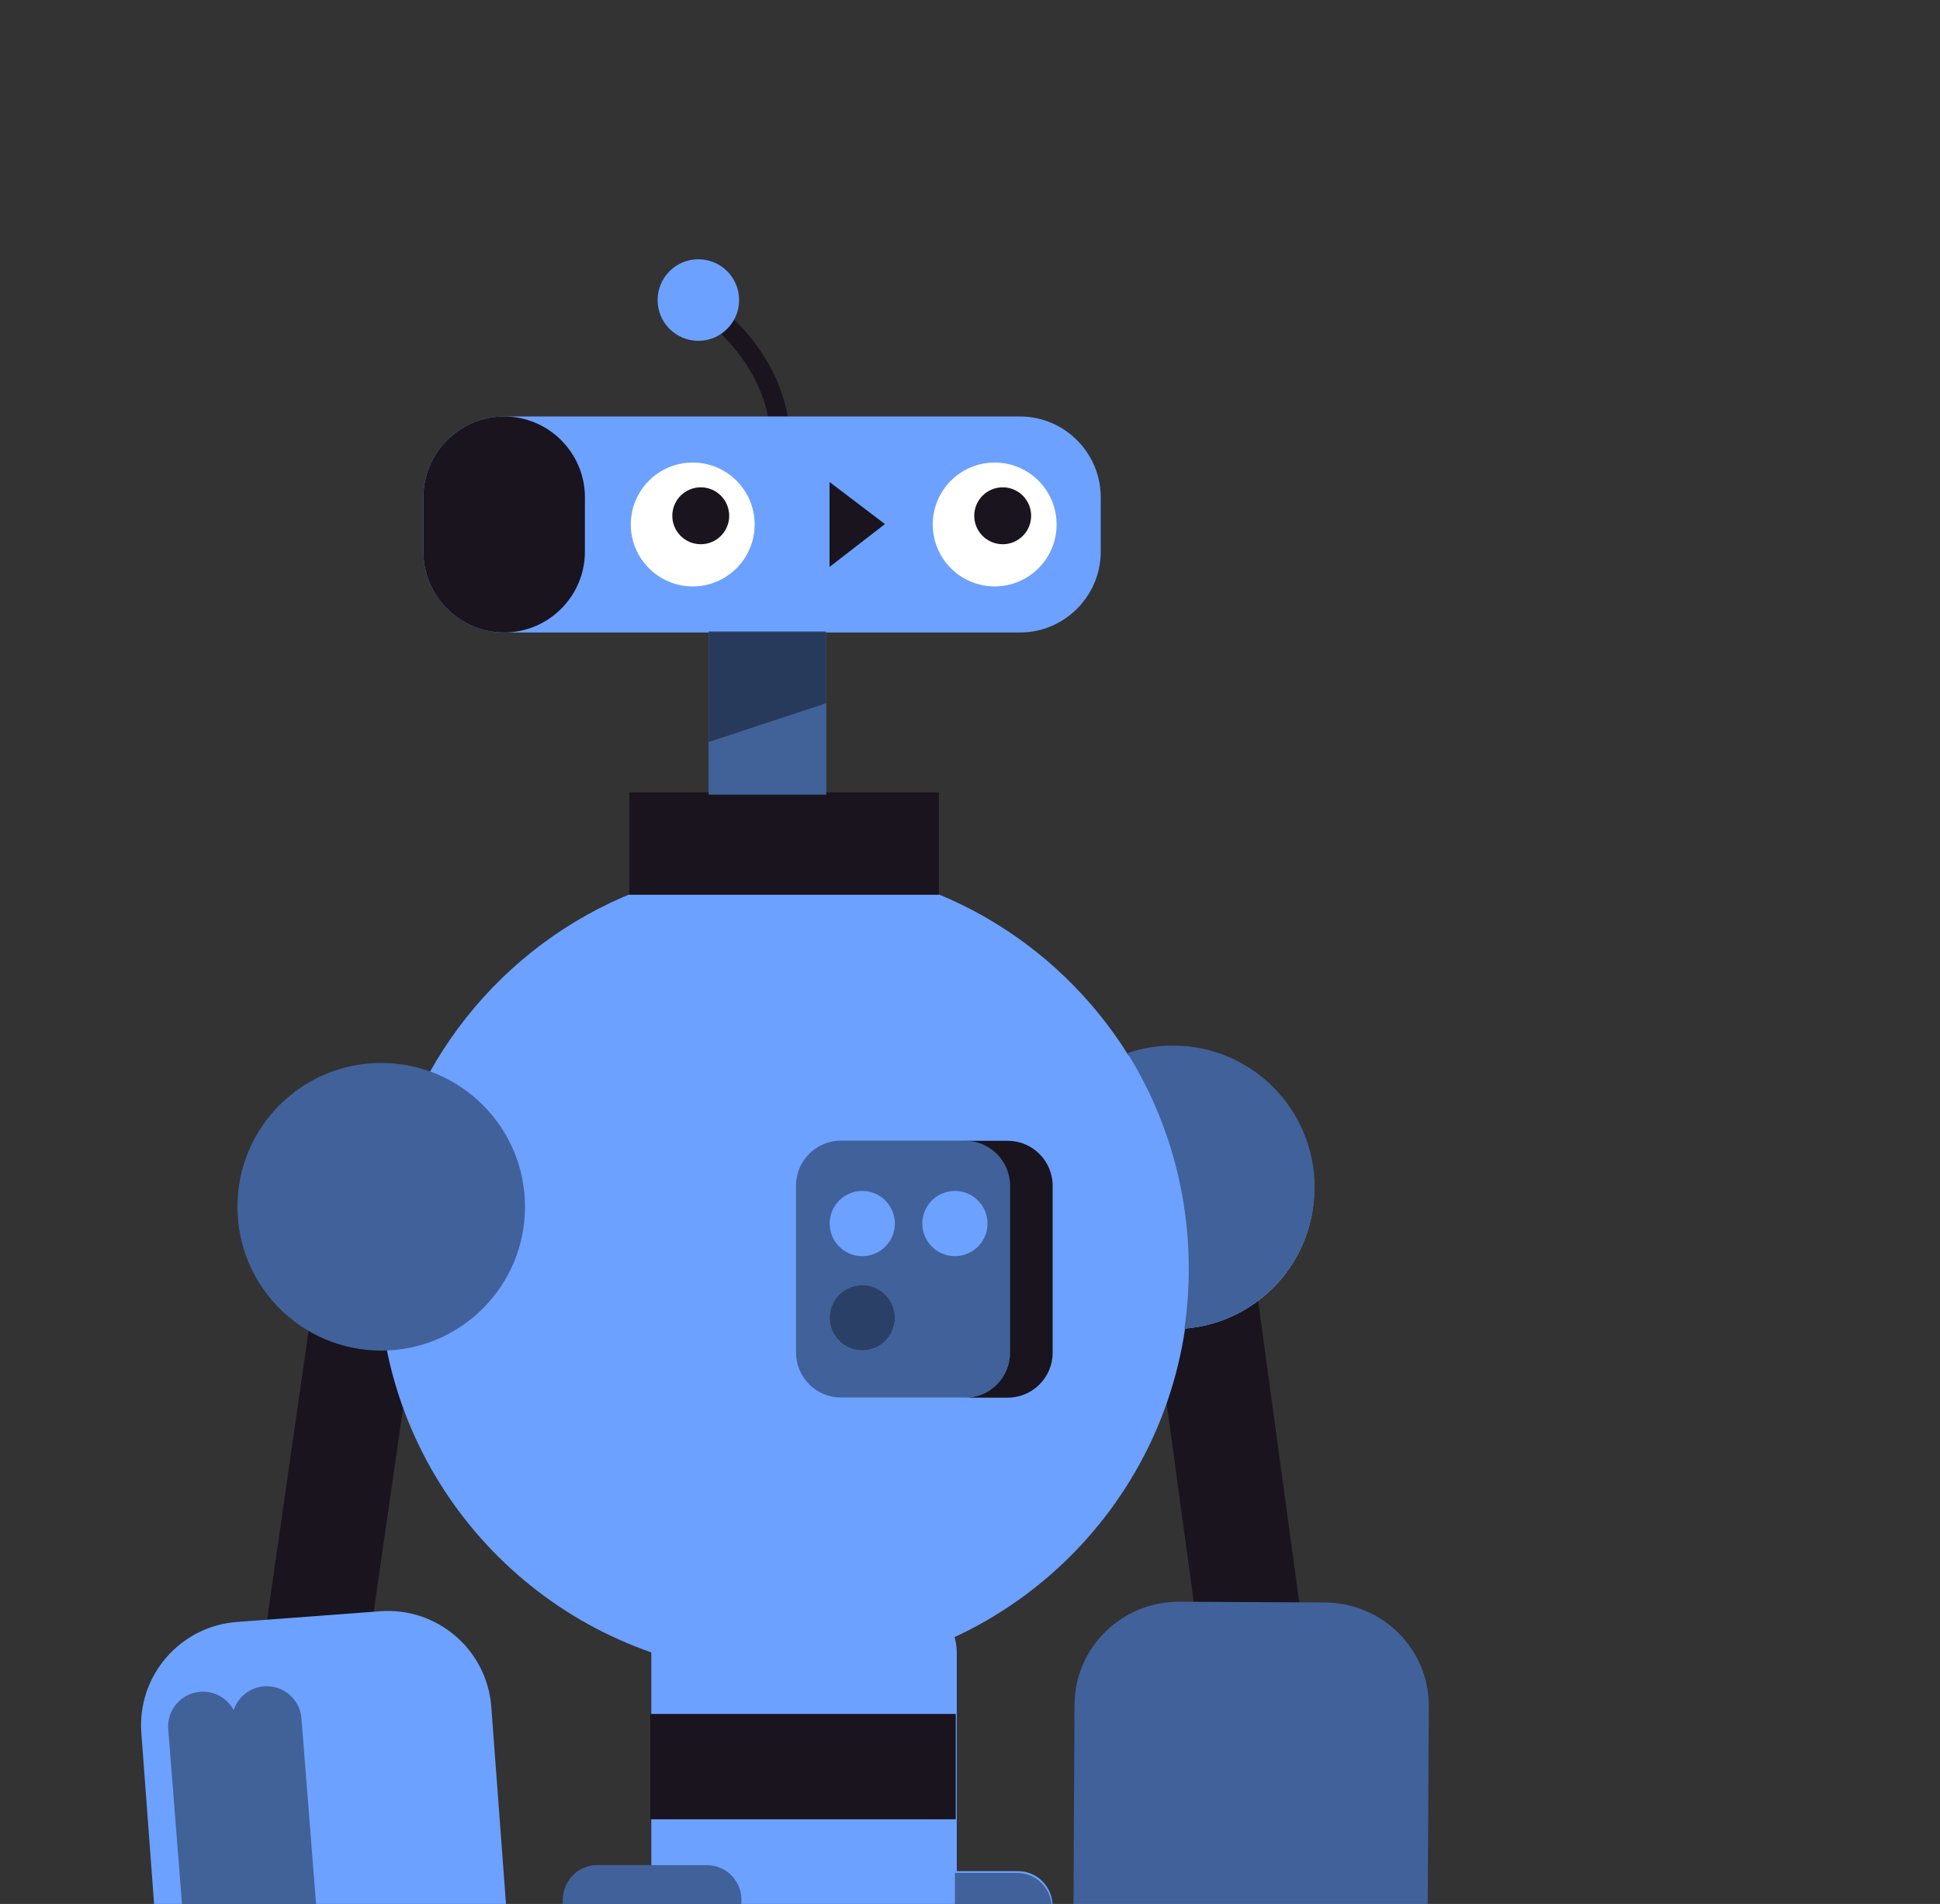 <svg width="425" height="417" viewBox="0 0 425 417" fill="none" xmlns="http://www.w3.org/2000/svg">
<rect x="0" y="0" width="425" height="417" fill="#333333" stroke="none"/>
<path fill-rule="evenodd" clip-rule="evenodd" d="M223.013 409.815H209.604V362.058C209.604 354.942 203.872 349.173 196.802 349.173H155.481C148.411 349.173 142.68 354.942 142.68 362.058V408.498H130.892C126.706 408.498 123.314 411.913 123.314 416.126V571.047C123.314 575.259 126.706 578.674 130.892 578.674H154.858C159.043 578.674 162.436 575.259 162.436 571.047C162.436 566.834 159.043 563.419 154.858 563.419H138.47V530.049C142.961 523.145 148.607 519.033 154.74 519.033C169.379 519.033 181.245 542.46 181.245 571.359C181.245 600.258 169.379 623.686 154.74 623.686C141.353 623.686 130.283 604.089 128.489 578.633C125.421 577.658 123.196 574.77 123.196 571.359V484.43C109.501 503.834 100.579 535.539 100.579 571.359C100.579 630.412 124.828 678.284 154.741 678.284C155.46 678.284 156.176 678.257 156.888 678.202H196.828C197.54 678.257 198.256 678.284 198.976 678.284C228.889 678.284 253.137 630.412 253.137 571.359C253.137 535.602 244.246 503.944 230.591 484.531V417.443C230.591 413.23 227.199 409.815 223.013 409.815ZM209.604 434.101V425.07H215.435V469.461C210.245 466.196 204.714 464.434 198.976 464.434C198.919 464.434 198.863 464.434 198.807 464.434H154.909C154.877 464.434 154.845 464.434 154.814 464.434C154.789 464.434 154.765 464.434 154.74 464.434C149.071 464.434 143.605 466.153 138.47 469.343V423.754H142.68V434.101C142.68 441.217 148.411 446.986 155.481 446.986H196.802C203.872 446.986 209.604 441.217 209.604 434.101Z" fill="#6CA1FF"/>
<path fill-rule="evenodd" clip-rule="evenodd" d="M142.457 398.455H209.381V375.385H142.457V398.455Z" fill="#19141E"/>
<path opacity="0.396" fill-rule="evenodd" clip-rule="evenodd" d="M215.943 469.528C215.716 469.375 215.486 469.221 215.253 469.067V425.449H209.198V410.194H222.831C227.016 410.194 230.409 413.609 230.409 417.821C230.529 447.095 230.59 469.107 230.591 483.855C230.174 483.304 229.753 482.763 229.328 482.234C229.007 481.79 228.693 481.352 228.405 481.039C228.33 480.957 228.257 480.878 228.186 480.8C243.417 499.723 253.537 533.208 253.537 571.359C253.537 630.412 229.289 678.285 199.376 678.285C198.657 678.285 197.941 678.257 197.228 678.202H157.289C186.205 675.976 209.302 628.992 209.302 571.359C209.302 512.417 185.144 464.614 155.31 464.434L199.207 464.435C199.263 464.434 199.32 464.434 199.376 464.434C205.154 464.434 210.721 466.22 215.943 469.528V469.528ZM224.804 476.926C225.21 477.353 225.612 477.79 226.012 478.236C225.656 477.82 225.275 477.398 224.804 476.926L224.804 476.926ZM138.47 563.419H154.858C159.043 563.419 162.436 566.834 162.436 571.047C162.436 575.259 159.043 578.674 154.858 578.674H130.892C126.706 578.674 123.314 575.259 123.314 571.047V416.126C123.314 411.913 126.706 408.498 130.892 408.498H154.858C159.043 408.498 162.436 411.913 162.436 416.126C162.436 420.339 159.043 423.754 154.858 423.754H138.47V563.419Z" fill="black"/>
<path fill-rule="evenodd" clip-rule="evenodd" d="M260.129 255.998C266.39 255.144 272.157 259.528 273.011 265.789L285.847 359.894C286.701 366.155 282.318 371.923 276.057 372.777C269.796 373.631 264.028 369.247 263.174 362.986L250.339 268.881C249.485 262.62 253.868 256.852 260.129 255.998Z" fill="#19141E"/>
<path fill-rule="evenodd" clip-rule="evenodd" d="M84.674 253.241C90.928 254.142 95.269 259.942 94.369 266.196L80.837 360.203C79.937 366.458 74.137 370.798 67.883 369.898C61.628 368.998 57.288 363.198 58.188 356.943L71.719 262.936C72.62 256.682 78.42 252.341 84.674 253.241Z" fill="#19141E"/>
<path fill-rule="evenodd" clip-rule="evenodd" d="M220.748 306.111H184.206C178.76 306.111 174.347 301.697 174.347 296.252V259.71C174.347 254.266 178.76 249.852 184.206 249.852H220.748C226.192 249.852 230.606 254.266 230.606 259.71V296.252C230.606 301.697 226.192 306.111 220.748 306.111" fill="#19141E"/>
<path fill-rule="evenodd" clip-rule="evenodd" d="M211.425 306.111H184.206C178.76 306.111 174.347 301.697 174.347 296.252V259.71C174.347 254.266 178.76 249.852 184.206 249.852H211.425C216.869 249.852 221.283 254.266 221.283 259.71V296.252C221.283 301.697 216.869 306.111 211.425 306.111" fill="#405FD3"/>
<path fill-rule="evenodd" clip-rule="evenodd" d="M84.536 294.631C84.279 294.637 84.022 294.64 83.764 294.64C66.778 294.64 53.008 280.87 53.008 263.884C53.008 246.899 66.778 233.128 83.764 233.128C87.392 233.128 90.873 233.756 94.105 234.91C109.26 207.641 138.359 189.188 171.769 189.188C203.639 189.188 231.587 205.978 247.25 231.195C250.357 230.139 253.686 229.567 257.15 229.567C274.136 229.567 287.906 243.337 287.906 260.323C287.906 276.478 275.45 289.724 259.618 290.98C253.328 333.857 216.393 366.774 171.769 366.774C128.421 366.774 92.329 335.711 84.536 294.631ZM30.964 379.558C30.031 367.059 39.408 356.171 51.907 355.238L83.308 352.895C95.807 351.962 106.695 361.339 107.627 373.837L112.968 445.414C113.9 457.913 104.524 468.801 92.026 469.734L60.624 472.078C48.125 473.01 37.237 463.633 36.305 451.135L30.964 379.558ZM258.569 351.357C246.036 351.29 235.821 361.396 235.755 373.929L235.373 445.704C235.306 458.238 245.413 468.452 257.946 468.519L289.434 468.687C301.967 468.754 312.182 458.647 312.248 446.113L312.63 374.339C312.697 361.806 302.591 351.592 290.058 351.524L258.569 351.357Z" fill="#6CA1FF"/>
<path fill-rule="evenodd" clip-rule="evenodd" d="M137.864 195.968H205.676V173.543H137.864V195.968Z" fill="#19141E"/>
<path fill-rule="evenodd" clip-rule="evenodd" d="M211.425 306.111C216.869 306.111 221.283 301.697 221.283 296.252V259.71C221.283 254.266 216.869 249.852 211.425 249.852H220.748C226.192 249.852 230.606 254.266 230.606 259.71V296.252C230.606 301.697 226.192 306.111 220.748 306.111H211.425Z" fill="#19141E"/>
<path opacity="0.402" fill-rule="evenodd" clip-rule="evenodd" d="M57.836 369.34C62.035 369.009 65.708 372.146 66.038 376.345L71.676 447.943C72.007 452.142 68.87 455.815 64.671 456.146C61.553 456.391 58.726 454.726 57.341 452.133C56.404 454.959 53.85 457.091 50.697 457.339C46.497 457.67 42.825 454.534 42.494 450.334L36.856 378.737C36.526 374.537 39.662 370.865 43.862 370.534C46.979 370.289 49.806 371.954 51.191 374.546C52.128 371.721 54.682 369.588 57.836 369.34Z" fill="black"/>
<path opacity="0.398" fill-rule="evenodd" clip-rule="evenodd" d="M211.462 306.077H184.242C178.797 306.077 174.383 301.664 174.383 296.218V259.676C174.383 254.232 178.797 249.818 184.242 249.818H211.462C216.906 249.818 221.32 254.232 221.32 259.676V296.218C221.32 301.664 216.906 306.077 211.462 306.077ZM188.898 275.12C192.843 275.12 196.041 271.923 196.041 267.978C196.041 264.033 192.843 260.836 188.898 260.836C184.954 260.836 181.757 264.033 181.757 267.978C181.757 271.923 184.954 275.12 188.898 275.12ZM209.196 275.12C213.14 275.12 216.338 271.923 216.338 267.978C216.338 264.033 213.14 260.836 209.196 260.836C205.251 260.836 202.053 264.033 202.053 267.978C202.053 271.923 205.251 275.12 209.196 275.12ZM188.898 295.764C192.843 295.764 196.041 292.566 196.041 288.621C196.041 284.677 192.843 281.479 188.898 281.479C184.954 281.479 181.757 284.677 181.757 288.621C181.757 292.566 184.954 295.764 188.898 295.764Z" fill="black"/>
<path fill-rule="evenodd" clip-rule="evenodd" d="M52.015 264.303C52.015 281.7 66.117 295.803 83.514 295.803C100.911 295.803 115.015 281.7 115.015 264.303C115.015 246.907 100.911 232.803 83.514 232.803C66.117 232.803 52.015 246.907 52.015 264.303" fill="#41619A"/>
<path fill-rule="evenodd" clip-rule="evenodd" d="M247 230.644C250.133 229.578 253.491 229 256.983 229C274.113 229 288 242.902 288 260.05C288 276.359 275.438 289.731 259.472 291C260.1 286.717 260.425 282.335 260.425 277.877C260.425 260.543 255.51 244.359 247 230.644H247Z" fill="#41619A"/>
<path opacity="0.598" fill-rule="evenodd" clip-rule="evenodd" d="M188.899 295.757C192.843 295.757 196.041 292.56 196.041 288.614C196.041 284.67 192.843 281.473 188.899 281.473C184.954 281.473 181.757 284.67 181.757 288.614C181.757 292.56 184.954 295.757 188.899 295.757" fill="black"/>
<path fill-rule="evenodd" clip-rule="evenodd" d="M235.401 373.313L235.015 444.885C234.947 457.384 245.151 467.569 257.804 467.636L289.595 467.803C302.249 467.87 312.562 457.792 312.628 445.293L313.014 373.721C313.082 361.223 302.878 351.038 290.225 350.97L258.434 350.804C245.781 350.737 235.468 360.814 235.401 373.313" fill="#41619A"/>
<path fill-rule="evenodd" clip-rule="evenodd" d="M152.624 66.143C153.269 65.167 154.584 64.899 155.56 65.544L154.391 67.311C155.56 65.544 155.561 65.545 155.561 65.545L155.563 65.546L155.568 65.549L155.581 65.558L155.623 65.587C155.659 65.611 155.708 65.644 155.769 65.687C155.893 65.773 156.068 65.898 156.288 66.06C156.727 66.384 157.346 66.859 158.089 67.481C159.572 68.722 161.561 70.556 163.604 72.945C167.678 77.708 172.058 84.785 172.927 93.831C173.039 94.995 172.186 96.031 171.021 96.142C169.856 96.254 168.821 95.401 168.709 94.236C167.951 86.348 164.117 80.064 160.384 75.699C158.524 73.524 156.711 71.853 155.369 70.73C154.699 70.17 154.149 69.748 153.773 69.471C153.585 69.332 153.44 69.229 153.346 69.164C153.299 69.131 153.265 69.108 153.244 69.093L153.223 69.079L153.222 69.079C153.222 69.079 153.222 69.078 153.221 69.078M152.624 66.143C151.979 67.118 152.246 68.432 153.221 69.078Z" fill="#19141E"/>
<path fill-rule="evenodd" clip-rule="evenodd" d="M152.991 74.646C157.924 74.646 161.922 70.647 161.922 65.714C161.922 60.782 157.924 56.783 152.991 56.783C148.059 56.783 144.059 60.782 144.059 65.714C144.059 70.647 148.059 74.646 152.991 74.646ZM110.446 138.525H155.26V174.015H180.989V138.525H223.449C233.179 138.525 241.141 130.563 241.141 120.833V108.906C241.141 99.176 233.179 91.214 223.449 91.214H110.446C100.715 91.214 92.754 99.176 92.754 108.906V120.833C92.754 130.563 100.715 138.525 110.446 138.525Z" fill="#6CA1FF"/>
<path opacity="0.399" fill-rule="evenodd" clip-rule="evenodd" d="M155.26 174.015H180.989V138.42H155.26V174.015Z" fill="black"/>
<path opacity="0.4" fill-rule="evenodd" clip-rule="evenodd" d="M155.26 162.502L180.99 154.027V138.277H155.26V162.502Z" fill="black"/>
<path fill-rule="evenodd" clip-rule="evenodd" d="M110.445 138.525V138.525C100.715 138.525 92.754 130.563 92.754 120.833V108.906C92.754 99.176 100.715 91.215 110.445 91.215C120.176 91.215 128.137 99.176 128.137 108.906V120.833C128.137 130.563 120.176 138.525 110.445 138.525" fill="#19141E"/>
<path fill-rule="evenodd" clip-rule="evenodd" d="M138.193 114.87C138.193 122.361 144.266 128.434 151.757 128.434C159.249 128.434 165.323 122.361 165.323 114.87C165.323 107.378 159.249 101.305 151.757 101.305C144.266 101.305 138.193 107.378 138.193 114.87" fill="white"/>
<path fill-rule="evenodd" clip-rule="evenodd" d="M147.283 112.964C147.283 116.406 150.073 119.196 153.515 119.196C156.956 119.196 159.746 116.406 159.746 112.964C159.746 109.522 156.956 106.732 153.515 106.732C150.073 106.732 147.283 109.522 147.283 112.964" fill="#19141E"/>
<path fill-rule="evenodd" clip-rule="evenodd" d="M204.341 114.87C204.341 122.361 210.414 128.434 217.906 128.434C225.398 128.434 231.471 122.361 231.471 114.87C231.471 107.378 225.398 101.305 217.906 101.305C210.414 101.305 204.341 107.378 204.341 114.87" fill="white"/>
<path fill-rule="evenodd" clip-rule="evenodd" d="M213.431 112.964C213.431 116.406 216.221 119.196 219.662 119.196C223.104 119.196 225.894 116.406 225.894 112.964C225.894 109.522 223.104 106.732 219.662 106.732C216.221 106.732 213.431 109.522 213.431 112.964" fill="#19141E"/>
<path fill-rule="evenodd" clip-rule="evenodd" d="M181.732 105.572L193.864 114.779L181.732 124.167" fill="#19141E"/>
</svg>
